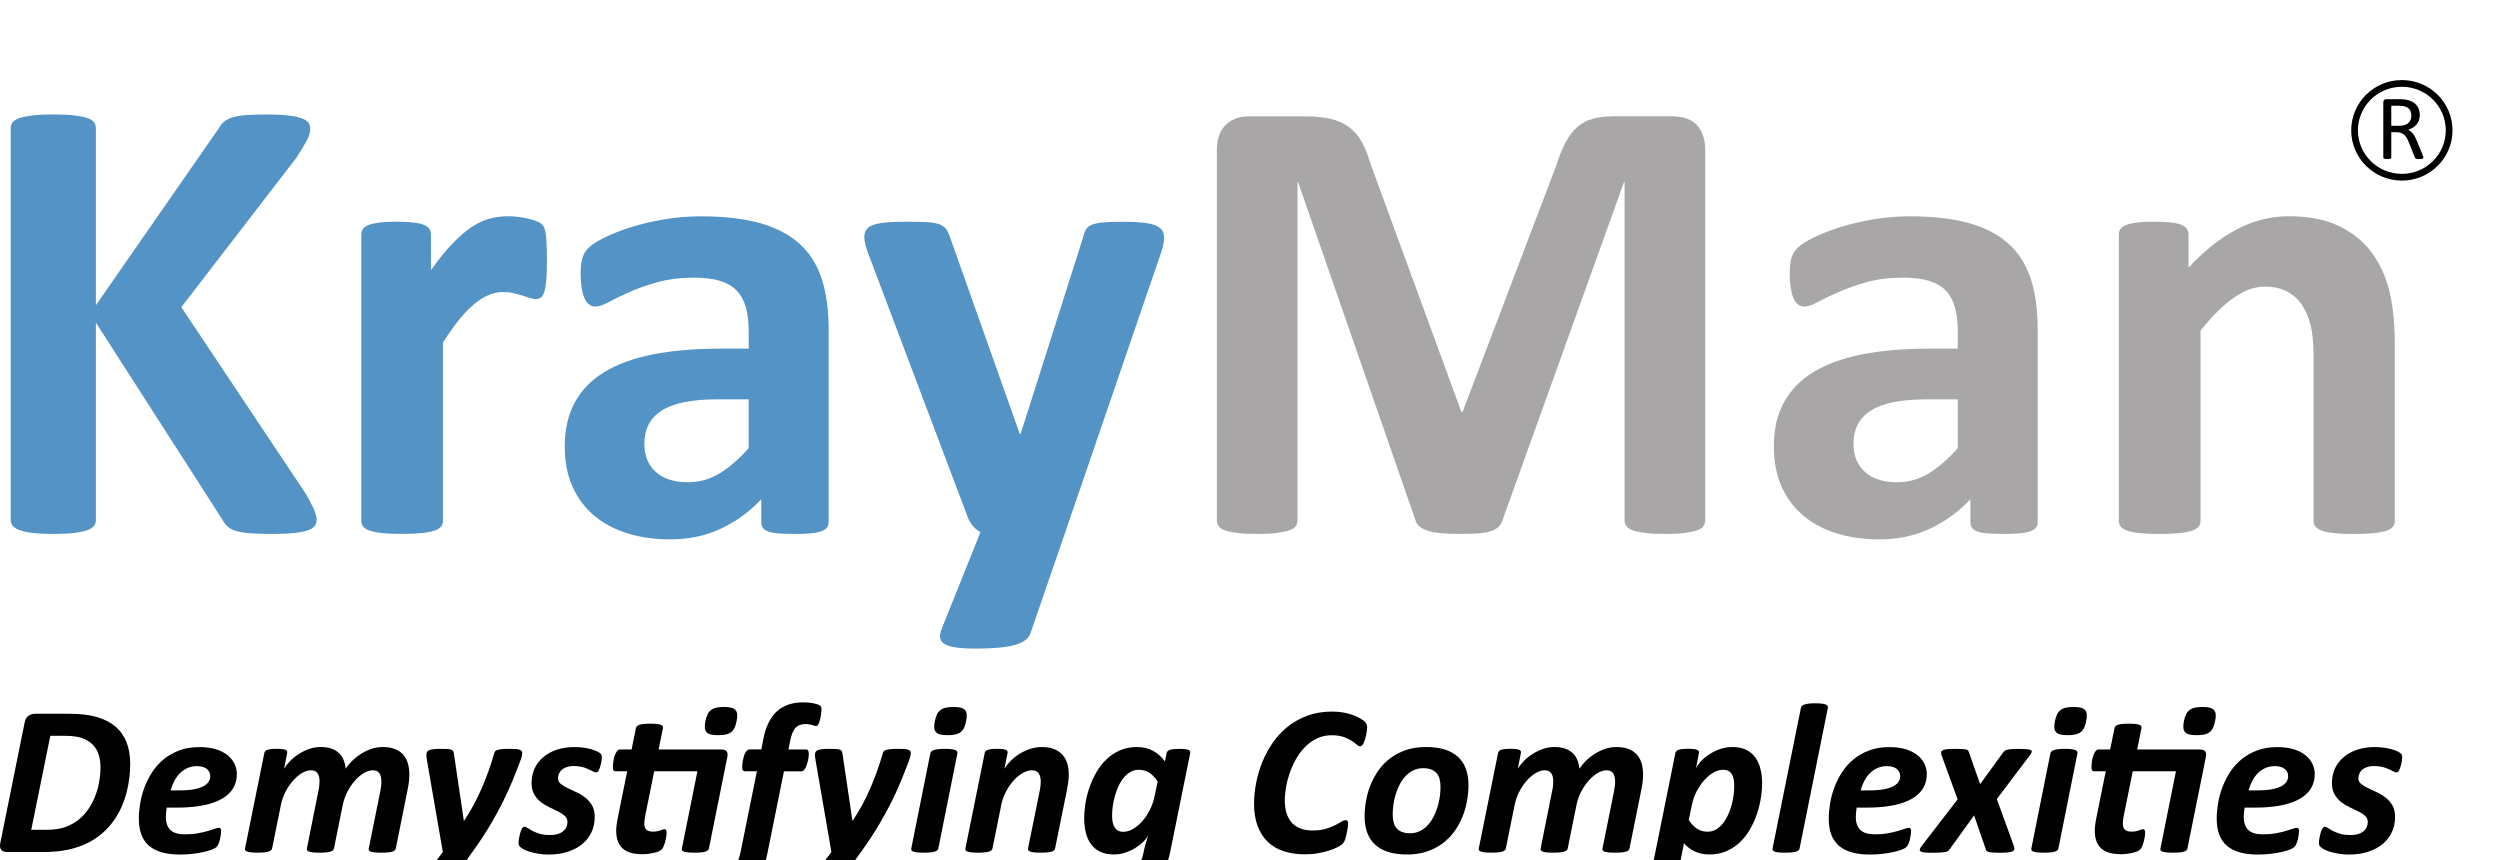 <svg width="186" height="64" viewBox="0 0 186 64" fill="none" xmlns="http://www.w3.org/2000/svg">
<g clip-path="url(#clip0_6_2)">
<path d="M23.561 38.648C23.561 38.824 23.516 38.979 23.43 39.114C23.341 39.249 23.173 39.362 22.924 39.45C22.674 39.538 22.334 39.605 21.9 39.653C21.466 39.7 20.919 39.724 20.261 39.724C19.217 39.724 18.466 39.684 18.01 39.605C17.551 39.526 17.222 39.407 17.023 39.247C16.82 39.087 16.664 38.896 16.553 38.673L7.134 24.001V38.673C7.134 38.849 7.086 39 6.988 39.128C6.893 39.256 6.723 39.362 6.482 39.45C6.242 39.538 5.919 39.605 5.518 39.653C5.116 39.7 4.603 39.724 3.976 39.724C3.366 39.724 2.855 39.7 2.447 39.653C2.038 39.605 1.711 39.538 1.471 39.45C1.23 39.362 1.058 39.254 0.953 39.128C0.849 39 0.797 38.849 0.797 38.673V9.541C0.797 9.366 0.849 9.215 0.953 9.087C1.058 8.958 1.23 8.857 1.471 8.776C1.711 8.697 2.036 8.632 2.447 8.584C2.855 8.537 3.366 8.512 3.976 8.512C4.603 8.512 5.116 8.537 5.518 8.584C5.919 8.632 6.239 8.697 6.482 8.776C6.723 8.855 6.891 8.958 6.988 9.087C7.084 9.215 7.134 9.366 7.134 9.541V22.709L16.264 9.566C16.376 9.359 16.514 9.188 16.673 9.053C16.834 8.918 17.043 8.81 17.299 8.731C17.556 8.652 17.885 8.596 18.287 8.564C18.688 8.533 19.201 8.517 19.828 8.517C20.47 8.517 20.999 8.542 21.419 8.589C21.837 8.636 22.17 8.704 22.42 8.792C22.669 8.879 22.842 8.987 22.937 9.114C23.033 9.242 23.082 9.384 23.082 9.544C23.082 9.814 23.01 10.093 22.865 10.381C22.719 10.667 22.447 11.122 22.045 11.743L13.491 22.853L22.815 36.834C23.169 37.487 23.38 37.921 23.453 38.135C23.525 38.349 23.561 38.522 23.561 38.648Z" fill="#5393C5"/>
<path d="M40.691 19.436C40.691 20.01 40.675 20.48 40.643 20.845C40.611 21.212 40.563 21.498 40.498 21.705C40.434 21.912 40.348 22.056 40.246 22.135C40.141 22.214 40.01 22.254 39.849 22.254C39.719 22.254 39.576 22.227 39.415 22.171C39.254 22.115 39.075 22.056 38.873 21.991C38.671 21.928 38.45 21.867 38.21 21.811C37.969 21.755 37.704 21.728 37.416 21.728C37.077 21.728 36.741 21.795 36.403 21.93C36.065 22.065 35.718 22.277 35.355 22.563C34.994 22.849 34.615 23.232 34.222 23.709C33.829 24.186 33.407 24.776 32.958 25.476V38.763C32.958 38.923 32.91 39.063 32.813 39.182C32.717 39.301 32.552 39.4 32.318 39.481C32.084 39.56 31.775 39.621 31.39 39.661C31.004 39.702 30.513 39.722 29.919 39.722C29.324 39.722 28.834 39.702 28.45 39.661C28.064 39.621 27.756 39.562 27.522 39.481C27.288 39.403 27.125 39.301 27.027 39.182C26.93 39.063 26.882 38.923 26.882 38.763V17.452C26.882 17.293 26.923 17.153 27.002 17.034C27.082 16.914 27.227 16.815 27.436 16.734C27.645 16.655 27.912 16.595 28.244 16.554C28.573 16.514 28.986 16.493 29.485 16.493C29.998 16.493 30.425 16.514 30.763 16.554C31.101 16.595 31.362 16.653 31.546 16.734C31.73 16.813 31.864 16.914 31.943 17.034C32.023 17.153 32.064 17.293 32.064 17.452V20.104C32.627 19.307 33.155 18.65 33.655 18.132C34.152 17.614 34.626 17.205 35.075 16.901C35.525 16.599 35.974 16.387 36.424 16.268C36.873 16.149 37.322 16.088 37.772 16.088C37.981 16.088 38.205 16.099 38.446 16.124C38.687 16.149 38.936 16.187 39.193 16.243C39.449 16.3 39.674 16.363 39.867 16.435C40.06 16.507 40.2 16.583 40.289 16.662C40.377 16.741 40.441 16.829 40.482 16.926C40.523 17.02 40.559 17.153 40.591 17.32C40.623 17.486 40.648 17.738 40.663 18.072C40.681 18.409 40.691 18.862 40.691 19.436Z" fill="#5393C5"/>
<path d="M61.649 38.84C61.649 39.063 61.569 39.238 61.408 39.367C61.247 39.495 60.995 39.585 60.65 39.641C60.305 39.697 59.794 39.724 59.12 39.724C58.398 39.724 57.872 39.697 57.543 39.641C57.214 39.585 56.98 39.495 56.844 39.367C56.708 39.238 56.639 39.065 56.639 38.84V37.142C55.757 38.083 54.749 38.815 53.616 39.342C52.484 39.869 51.226 40.13 49.846 40.13C48.705 40.13 47.658 39.981 46.703 39.688C45.747 39.394 44.921 38.957 44.222 38.374C43.523 37.793 42.981 37.07 42.597 36.21C42.211 35.35 42.018 34.346 42.018 33.2C42.018 31.957 42.264 30.879 42.754 29.963C43.244 29.047 43.975 28.29 44.946 27.694C45.918 27.097 47.127 26.653 48.573 26.367C50.019 26.082 51.696 25.938 53.607 25.938H55.702V24.648C55.702 23.979 55.634 23.394 55.498 22.892C55.362 22.39 55.137 21.971 54.824 21.637C54.511 21.302 54.093 21.057 53.571 20.897C53.049 20.737 52.402 20.658 51.633 20.658C50.62 20.658 49.717 20.771 48.923 20.994C48.128 21.216 47.425 21.464 46.814 21.734C46.204 22.005 45.693 22.252 45.284 22.475C44.876 22.698 44.542 22.811 44.286 22.811C44.109 22.811 43.952 22.754 43.816 22.644C43.68 22.534 43.566 22.374 43.478 22.167C43.389 21.959 43.321 21.705 43.273 21.401C43.226 21.099 43.201 20.764 43.201 20.397C43.201 19.904 43.242 19.512 43.321 19.226C43.401 18.941 43.553 18.682 43.78 18.45C44.004 18.218 44.397 17.963 44.96 17.684C45.523 17.405 46.181 17.146 46.934 16.908C47.69 16.669 48.512 16.473 49.404 16.322C50.296 16.171 51.215 16.095 52.161 16.095C53.848 16.095 55.289 16.259 56.485 16.586C57.681 16.912 58.666 17.414 59.436 18.092C60.207 18.769 60.768 19.641 61.122 20.708C61.476 21.775 61.651 23.042 61.651 24.508V38.84H61.649ZM55.698 29.711H53.385C52.404 29.711 51.569 29.783 50.879 29.927C50.189 30.071 49.626 30.285 49.193 30.573C48.759 30.859 48.441 31.206 48.242 31.613C48.04 32.018 47.94 32.484 47.94 33.011C47.94 33.903 48.226 34.605 48.796 35.114C49.365 35.625 50.157 35.879 51.17 35.879C52.021 35.879 52.804 35.663 53.519 35.233C54.234 34.803 54.96 34.173 55.7 33.344V29.711H55.698Z" fill="#5393C5"/>
<path d="M79.261 39.58L76.66 47.131C76.515 47.53 76.122 47.816 75.48 47.991C74.838 48.167 73.898 48.255 72.661 48.255C72.019 48.255 71.504 48.228 71.12 48.171C70.734 48.115 70.446 48.025 70.253 47.897C70.06 47.768 69.956 47.611 69.94 47.419C69.924 47.228 69.972 46.996 70.085 46.726L72.952 39.58C72.743 39.486 72.554 39.337 72.386 39.139C72.219 38.941 72.094 38.729 72.012 38.507L64.615 18.911C64.406 18.353 64.302 17.927 64.302 17.633C64.302 17.338 64.397 17.108 64.59 16.939C64.783 16.773 65.108 16.655 65.566 16.592C66.025 16.529 66.631 16.498 67.384 16.498C68.074 16.498 68.621 16.509 69.023 16.534C69.425 16.559 69.738 16.617 69.963 16.714C70.187 16.808 70.355 16.957 70.469 17.155C70.58 17.356 70.693 17.637 70.807 18.004L75.866 32.27H75.939L80.564 17.718C80.659 17.304 80.784 17.029 80.939 16.894C81.091 16.759 81.345 16.66 81.697 16.595C82.051 16.532 82.668 16.5 83.551 16.5C84.241 16.5 84.815 16.532 85.274 16.595C85.732 16.658 86.068 16.777 86.286 16.953C86.504 17.128 86.611 17.362 86.611 17.657C86.611 17.952 86.547 18.299 86.418 18.697L79.261 39.58Z" fill="#5393C5"/>
<path d="M126.865 38.72C126.865 38.88 126.82 39.024 126.734 39.15C126.645 39.279 126.484 39.382 126.252 39.461C126.019 39.54 125.71 39.605 125.324 39.653C124.938 39.7 124.448 39.724 123.856 39.724C123.277 39.724 122.796 39.7 122.41 39.653C122.024 39.605 121.72 39.542 121.495 39.461C121.271 39.382 121.109 39.279 121.014 39.15C120.916 39.022 120.869 38.88 120.869 38.72V13.558H120.821L111.788 38.698C111.724 38.905 111.62 39.076 111.475 39.211C111.329 39.346 111.134 39.454 110.885 39.533C110.635 39.612 110.319 39.664 109.934 39.688C109.548 39.713 109.082 39.724 108.535 39.724C107.988 39.724 107.523 39.704 107.137 39.664C106.751 39.623 106.434 39.56 106.186 39.472C105.937 39.385 105.741 39.276 105.596 39.15C105.451 39.022 105.356 38.871 105.308 38.696L96.581 13.558H96.534V38.72C96.534 38.88 96.488 39.024 96.402 39.15C96.313 39.279 96.148 39.382 95.907 39.461C95.666 39.54 95.358 39.605 94.979 39.653C94.602 39.7 94.116 39.724 93.522 39.724C92.943 39.724 92.462 39.7 92.076 39.653C91.69 39.605 91.381 39.542 91.147 39.461C90.914 39.382 90.755 39.279 90.666 39.15C90.578 39.022 90.535 38.88 90.535 38.72V11.167C90.535 10.354 90.753 9.733 91.186 9.303C91.62 8.873 92.198 8.657 92.92 8.657H97.065C97.802 8.657 98.438 8.717 98.966 8.837C99.498 8.956 99.954 9.156 100.34 9.433C100.726 9.712 101.046 10.079 101.304 10.532C101.561 10.987 101.785 11.547 101.978 12.216L108.724 30.64H108.819L115.805 12.263C116.014 11.595 116.243 11.029 116.493 10.566C116.743 10.104 117.031 9.728 117.36 9.442C117.689 9.156 118.079 8.951 118.529 8.832C118.978 8.713 119.5 8.652 120.095 8.652H124.36C124.793 8.652 125.165 8.708 125.481 8.819C125.794 8.931 126.05 9.093 126.252 9.309C126.452 9.526 126.607 9.787 126.711 10.097C126.815 10.408 126.868 10.764 126.868 11.16V38.72H126.865Z" fill="#A8A6A7"/>
<path d="M151.607 38.84C151.607 39.063 151.527 39.238 151.366 39.367C151.205 39.495 150.953 39.585 150.608 39.641C150.263 39.697 149.753 39.724 149.079 39.724C148.357 39.724 147.83 39.697 147.501 39.641C147.172 39.585 146.938 39.495 146.802 39.367C146.666 39.238 146.598 39.065 146.598 38.84V37.142C145.715 38.083 144.707 38.815 143.575 39.342C142.442 39.869 141.185 40.13 139.805 40.13C138.663 40.13 137.617 39.981 136.661 39.688C135.706 39.394 134.879 38.957 134.18 38.374C133.481 37.793 132.939 37.07 132.553 36.21C132.167 35.35 131.974 34.346 131.974 33.2C131.974 31.957 132.219 30.879 132.71 29.963C133.2 29.047 133.931 28.29 134.902 27.694C135.874 27.097 137.083 26.653 138.529 26.367C139.975 26.082 141.652 25.938 143.563 25.938H145.658V24.648C145.658 23.979 145.59 23.394 145.454 22.892C145.318 22.39 145.093 21.971 144.78 21.637C144.467 21.302 144.049 21.057 143.527 20.897C143.005 20.737 142.358 20.658 141.589 20.658C140.576 20.658 139.673 20.771 138.879 20.994C138.084 21.216 137.381 21.464 136.77 21.734C136.16 22.005 135.649 22.252 135.24 22.475C134.832 22.698 134.498 22.811 134.239 22.811C134.062 22.811 133.906 22.754 133.77 22.644C133.633 22.534 133.52 22.374 133.431 22.167C133.343 21.959 133.275 21.705 133.227 21.401C133.18 21.099 133.155 20.764 133.155 20.397C133.155 19.904 133.195 19.512 133.275 19.226C133.354 18.941 133.506 18.682 133.733 18.45C133.958 18.218 134.351 17.963 134.914 17.684C135.476 17.405 136.135 17.146 136.888 16.908C137.644 16.669 138.466 16.473 139.358 16.322C140.25 16.171 141.169 16.095 142.115 16.095C143.802 16.095 145.243 16.259 146.439 16.586C147.635 16.912 148.62 17.414 149.389 18.092C150.161 18.769 150.722 19.641 151.076 20.708C151.43 21.775 151.605 23.042 151.605 24.508V38.84H151.607ZM145.656 29.711H143.343C142.363 29.711 141.527 29.783 140.837 29.927C140.147 30.071 139.585 30.285 139.151 30.573C138.717 30.859 138.4 31.206 138.2 31.613C138 32.018 137.898 32.484 137.898 33.011C137.898 33.903 138.182 34.605 138.754 35.114C139.323 35.625 140.116 35.879 141.128 35.879C141.979 35.879 142.762 35.663 143.477 35.233C144.192 34.803 144.918 34.173 145.658 33.344V29.711H145.656Z" fill="#A8A6A7"/>
<path d="M178.18 38.768C178.18 38.928 178.132 39.067 178.035 39.186C177.937 39.306 177.778 39.405 177.554 39.486C177.329 39.565 177.02 39.625 176.625 39.666C176.233 39.706 175.747 39.727 175.168 39.727C174.574 39.727 174.081 39.706 173.686 39.666C173.291 39.625 172.983 39.567 172.758 39.486C172.533 39.407 172.372 39.306 172.277 39.186C172.181 39.067 172.131 38.928 172.131 38.768V26.604C172.131 25.568 172.054 24.756 171.902 24.166C171.75 23.576 171.53 23.072 171.239 22.648C170.951 22.227 170.577 21.899 170.118 21.669C169.66 21.439 169.126 21.322 168.516 21.322C167.744 21.322 166.966 21.602 166.178 22.158C165.391 22.716 164.571 23.529 163.72 24.596V38.765C163.72 38.925 163.672 39.065 163.575 39.184C163.477 39.303 163.314 39.403 163.08 39.484C162.846 39.562 162.538 39.623 162.152 39.664C161.766 39.704 161.276 39.724 160.683 39.724C160.089 39.724 159.598 39.704 159.213 39.664C158.827 39.623 158.518 39.565 158.284 39.484C158.05 39.405 157.887 39.303 157.789 39.184C157.694 39.065 157.644 38.925 157.644 38.765V17.452C157.644 17.293 157.685 17.153 157.764 17.034C157.844 16.914 157.989 16.815 158.198 16.734C158.407 16.655 158.675 16.595 159.006 16.554C159.335 16.514 159.748 16.493 160.247 16.493C160.76 16.493 161.187 16.514 161.525 16.554C161.863 16.595 162.125 16.653 162.308 16.734C162.492 16.813 162.626 16.914 162.706 17.034C162.785 17.153 162.826 17.293 162.826 17.452V19.913C164.015 18.639 165.223 17.682 166.453 17.045C167.681 16.408 168.963 16.088 170.295 16.088C171.757 16.088 172.989 16.327 173.993 16.804C174.996 17.281 175.808 17.932 176.426 18.751C177.043 19.573 177.49 20.532 177.763 21.631C178.035 22.729 178.171 24.053 178.171 25.598V38.768H178.18Z" fill="#A8A6A7"/>
<path d="M9.687 56.827C9.687 57.145 9.667 57.482 9.628 57.836C9.587 58.191 9.521 58.552 9.428 58.921C9.335 59.29 9.208 59.655 9.051 60.017C8.895 60.38 8.697 60.726 8.461 61.057C8.225 61.388 7.946 61.697 7.624 61.983C7.302 62.269 6.927 62.516 6.505 62.725C6.083 62.935 5.608 63.097 5.08 63.214C4.551 63.331 3.92 63.39 3.189 63.39H0.552C0.465 63.39 0.384 63.378 0.306 63.358C0.229 63.338 0.166 63.302 0.113 63.25C0.061 63.198 0.027 63.133 0.009 63.047C-0.009 62.962 -0.005 62.856 0.02 62.73L1.832 53.763C1.875 53.529 1.968 53.362 2.113 53.259C2.258 53.155 2.429 53.103 2.626 53.103H5.127C5.949 53.103 6.639 53.182 7.19 53.342C7.744 53.502 8.205 53.736 8.577 54.049C8.949 54.362 9.226 54.749 9.41 55.213C9.596 55.681 9.687 56.217 9.687 56.827ZM7.476 57.072C7.476 56.739 7.431 56.429 7.34 56.143C7.249 55.857 7.102 55.609 6.9 55.404C6.696 55.197 6.437 55.035 6.119 54.92C5.801 54.803 5.375 54.745 4.841 54.745H3.743L2.324 61.739H3.429C3.99 61.739 4.462 61.672 4.843 61.537C5.225 61.402 5.563 61.217 5.853 60.981C6.144 60.744 6.394 60.472 6.598 60.161C6.804 59.851 6.972 59.524 7.102 59.18C7.233 58.835 7.326 58.484 7.386 58.122C7.447 57.761 7.476 57.412 7.476 57.072Z" fill="black"/>
<path d="M17.622 57.59C17.622 57.971 17.535 58.315 17.361 58.619C17.186 58.923 16.918 59.186 16.55 59.407C16.185 59.628 15.72 59.794 15.157 59.911C14.594 60.028 13.922 60.087 13.141 60.087H12.404C12.383 60.209 12.365 60.33 12.356 60.449C12.345 60.569 12.34 60.679 12.34 60.778C12.34 61.208 12.451 61.53 12.676 61.748C12.901 61.967 13.262 62.075 13.759 62.075C14.111 62.075 14.428 62.05 14.707 61.998C14.987 61.947 15.234 61.892 15.445 61.832C15.656 61.771 15.831 61.715 15.969 61.665C16.108 61.616 16.21 61.589 16.273 61.589C16.337 61.589 16.383 61.607 16.41 61.645C16.437 61.683 16.451 61.739 16.451 61.821C16.451 61.91 16.442 62.014 16.426 62.131C16.41 62.248 16.387 62.363 16.358 62.478C16.328 62.593 16.292 62.699 16.246 62.8C16.201 62.901 16.149 62.978 16.09 63.029C16.026 63.092 15.908 63.156 15.738 63.221C15.568 63.284 15.361 63.342 15.12 63.396C14.88 63.45 14.61 63.493 14.31 63.527C14.011 63.561 13.707 63.579 13.398 63.579C12.885 63.579 12.438 63.525 12.056 63.419C11.675 63.313 11.355 63.151 11.099 62.935C10.842 62.719 10.649 62.442 10.522 62.104C10.395 61.769 10.329 61.368 10.329 60.909C10.329 60.553 10.363 60.172 10.429 59.767C10.495 59.362 10.604 58.961 10.754 58.567C10.903 58.173 11.096 57.795 11.33 57.435C11.566 57.075 11.85 56.757 12.184 56.485C12.517 56.212 12.903 55.994 13.341 55.83C13.779 55.665 14.278 55.584 14.839 55.584C15.325 55.584 15.742 55.641 16.094 55.755C16.444 55.87 16.732 56.021 16.957 56.208C17.181 56.397 17.347 56.611 17.458 56.852C17.567 57.088 17.622 57.336 17.622 57.59ZM15.643 57.741C15.643 57.529 15.559 57.354 15.391 57.212C15.223 57.072 14.977 57 14.658 57C14.39 57 14.151 57.048 13.94 57.145C13.729 57.241 13.543 57.367 13.384 57.529C13.223 57.692 13.087 57.883 12.971 58.101C12.855 58.322 12.765 58.556 12.694 58.804H13.368C13.795 58.804 14.154 58.777 14.442 58.72C14.73 58.664 14.962 58.59 15.139 58.493C15.316 58.398 15.443 58.286 15.522 58.155C15.602 58.027 15.643 57.89 15.643 57.741Z" fill="black"/>
<path d="M29.449 63.122C29.438 63.176 29.413 63.221 29.372 63.261C29.331 63.302 29.27 63.333 29.183 63.36C29.097 63.387 28.99 63.408 28.859 63.419C28.727 63.432 28.564 63.439 28.366 63.439C28.173 63.439 28.015 63.432 27.885 63.419C27.758 63.405 27.658 63.385 27.588 63.36C27.517 63.333 27.472 63.3 27.447 63.261C27.422 63.221 27.42 63.176 27.436 63.122L28.294 58.869C28.314 58.747 28.334 58.626 28.35 58.507C28.366 58.387 28.375 58.268 28.375 58.144C28.375 57.894 28.328 57.694 28.235 57.541C28.142 57.388 27.974 57.311 27.733 57.311C27.52 57.311 27.297 57.381 27.068 57.518C26.839 57.656 26.619 57.842 26.408 58.079C26.197 58.315 26.01 58.59 25.847 58.905C25.683 59.22 25.568 59.556 25.497 59.911L24.848 63.122C24.837 63.176 24.812 63.221 24.771 63.261C24.73 63.302 24.669 63.333 24.583 63.36C24.497 63.387 24.39 63.408 24.258 63.419C24.127 63.432 23.963 63.439 23.766 63.439C23.573 63.439 23.414 63.432 23.289 63.419C23.164 63.405 23.067 63.385 22.996 63.36C22.926 63.333 22.881 63.3 22.855 63.261C22.831 63.221 22.824 63.176 22.835 63.122L23.684 58.869C23.716 58.747 23.738 58.621 23.752 58.491C23.766 58.36 23.773 58.234 23.773 58.113C23.773 57.878 23.725 57.687 23.627 57.536C23.532 57.385 23.366 57.309 23.13 57.309C22.917 57.309 22.694 57.379 22.465 57.516C22.236 57.653 22.016 57.84 21.805 58.077C21.594 58.313 21.407 58.588 21.244 58.903C21.081 59.218 20.965 59.553 20.895 59.909L20.245 63.12C20.234 63.173 20.209 63.218 20.168 63.259C20.127 63.3 20.066 63.331 19.984 63.358C19.9 63.385 19.794 63.405 19.66 63.417C19.526 63.43 19.363 63.437 19.172 63.437C18.974 63.437 18.813 63.43 18.686 63.417C18.561 63.403 18.462 63.383 18.389 63.358C18.316 63.331 18.271 63.297 18.248 63.259C18.228 63.218 18.221 63.173 18.232 63.12L19.667 56.021C19.678 55.967 19.701 55.922 19.735 55.882C19.769 55.841 19.823 55.809 19.896 55.787C19.968 55.762 20.062 55.744 20.177 55.731C20.293 55.717 20.429 55.71 20.59 55.71C20.756 55.71 20.89 55.717 20.994 55.731C21.099 55.744 21.18 55.762 21.239 55.787C21.299 55.812 21.337 55.843 21.355 55.882C21.373 55.922 21.378 55.967 21.367 56.021L21.135 57.19C21.246 57.005 21.396 56.814 21.584 56.622C21.771 56.429 21.984 56.255 22.222 56.102C22.461 55.949 22.719 55.823 22.998 55.724C23.28 55.625 23.568 55.578 23.868 55.578C24.177 55.578 24.447 55.618 24.674 55.701C24.901 55.785 25.087 55.897 25.234 56.044C25.382 56.19 25.493 56.361 25.57 56.557C25.647 56.753 25.697 56.964 25.718 57.192C25.84 57 25.997 56.811 26.187 56.62C26.378 56.429 26.591 56.258 26.828 56.104C27.066 55.951 27.322 55.825 27.601 55.726C27.878 55.627 28.164 55.58 28.459 55.58C28.834 55.58 29.147 55.632 29.401 55.735C29.655 55.839 29.86 55.981 30.014 56.165C30.168 56.347 30.282 56.564 30.35 56.809C30.42 57.054 30.454 57.322 30.454 57.608C30.454 57.793 30.443 57.98 30.423 58.169C30.402 58.358 30.368 58.549 30.327 58.745L29.449 63.122Z" fill="black"/>
<path d="M38.85 56.008C38.85 56.077 38.841 56.154 38.825 56.237C38.809 56.323 38.784 56.411 38.752 56.501C38.571 56.989 38.373 57.491 38.162 58.011C37.951 58.531 37.708 59.065 37.436 59.616C37.163 60.168 36.853 60.738 36.505 61.325C36.158 61.913 35.761 62.523 35.312 63.153L33.357 65.904C33.31 65.974 33.248 66.03 33.178 66.075C33.105 66.12 33.015 66.156 32.906 66.186C32.797 66.215 32.665 66.237 32.508 66.253C32.354 66.269 32.175 66.278 31.971 66.278C31.741 66.278 31.555 66.269 31.415 66.251C31.274 66.233 31.169 66.201 31.106 66.159C31.042 66.116 31.013 66.064 31.017 65.999C31.022 65.936 31.06 65.859 31.128 65.769L32.947 63.392L31.768 56.573C31.757 56.503 31.748 56.433 31.737 56.359C31.725 56.285 31.721 56.221 31.721 56.167C31.721 56.073 31.739 55.996 31.773 55.938C31.807 55.879 31.866 55.834 31.95 55.803C32.034 55.771 32.143 55.749 32.284 55.735C32.422 55.722 32.59 55.715 32.788 55.715C33.005 55.715 33.178 55.719 33.305 55.726C33.43 55.735 33.525 55.751 33.589 55.778C33.652 55.805 33.698 55.843 33.72 55.897C33.743 55.951 33.761 56.017 33.773 56.095L34.51 61.064H34.526C34.794 60.666 35.037 60.265 35.255 59.855C35.473 59.448 35.675 59.033 35.856 58.61C36.038 58.189 36.206 57.761 36.358 57.331C36.51 56.899 36.651 56.465 36.778 56.023C36.789 55.969 36.812 55.924 36.85 55.884C36.887 55.843 36.95 55.812 37.039 55.789C37.127 55.764 37.243 55.746 37.388 55.733C37.533 55.719 37.72 55.713 37.949 55.713C38.291 55.713 38.525 55.733 38.655 55.776C38.784 55.819 38.85 55.897 38.85 56.008Z" fill="black"/>
<path d="M44.778 56.341C44.778 56.404 44.769 56.498 44.751 56.622C44.733 56.746 44.703 56.872 44.667 57C44.629 57.127 44.585 57.237 44.535 57.329C44.486 57.421 44.426 57.469 44.363 57.469C44.292 57.469 44.211 57.444 44.118 57.392C44.025 57.343 43.911 57.286 43.777 57.226C43.643 57.165 43.487 57.111 43.307 57.063C43.128 57.016 42.919 56.991 42.679 56.991C42.493 56.991 42.325 57.016 42.177 57.063C42.03 57.111 41.909 57.176 41.812 57.259C41.717 57.343 41.642 57.437 41.592 57.55C41.542 57.66 41.514 57.779 41.514 57.908C41.514 58.072 41.583 58.209 41.719 58.322C41.855 58.432 42.025 58.538 42.227 58.635C42.429 58.734 42.649 58.835 42.885 58.941C43.121 59.047 43.339 59.18 43.544 59.34C43.746 59.499 43.916 59.693 44.047 59.92C44.181 60.148 44.247 60.434 44.247 60.778C44.247 61.181 44.17 61.553 44.016 61.895C43.861 62.237 43.634 62.532 43.339 62.782C43.042 63.032 42.681 63.225 42.257 63.367C41.832 63.507 41.353 63.579 40.818 63.579C40.561 63.579 40.316 63.561 40.085 63.522C39.853 63.484 39.644 63.439 39.46 63.387C39.277 63.333 39.12 63.273 38.991 63.205C38.864 63.135 38.766 63.072 38.702 63.014C38.659 62.971 38.63 62.926 38.609 62.879C38.591 62.831 38.582 62.77 38.582 62.696C38.582 62.649 38.587 62.588 38.593 62.514C38.6 62.44 38.614 62.358 38.634 62.269C38.652 62.178 38.675 62.088 38.698 61.998C38.721 61.908 38.75 61.827 38.782 61.753C38.814 61.679 38.848 61.62 38.886 61.575C38.922 61.53 38.963 61.508 39.007 61.508C39.081 61.508 39.163 61.539 39.254 61.602C39.345 61.665 39.463 61.735 39.606 61.814C39.751 61.89 39.928 61.962 40.139 62.028C40.35 62.093 40.613 62.127 40.929 62.127C41.147 62.127 41.34 62.102 41.501 62.05C41.664 62.001 41.798 61.928 41.905 61.839C42.011 61.748 42.091 61.645 42.141 61.528C42.191 61.411 42.218 61.287 42.218 61.154C42.218 60.969 42.152 60.819 42.021 60.702C41.889 60.584 41.725 60.476 41.528 60.375C41.331 60.274 41.115 60.17 40.883 60.064C40.652 59.959 40.436 59.828 40.239 59.675C40.041 59.522 39.876 59.331 39.746 59.103C39.615 58.876 39.549 58.59 39.549 58.245C39.549 57.869 39.622 57.52 39.765 57.196C39.91 56.872 40.121 56.591 40.398 56.35C40.675 56.109 41.013 55.92 41.408 55.785C41.803 55.65 42.252 55.582 42.754 55.582C42.978 55.582 43.196 55.598 43.407 55.625C43.618 55.654 43.809 55.692 43.977 55.74C44.145 55.787 44.292 55.841 44.417 55.9C44.542 55.958 44.633 56.017 44.685 56.075C44.749 56.125 44.778 56.215 44.778 56.341Z" fill="black"/>
<path d="M52.745 63.122C52.733 63.176 52.709 63.221 52.668 63.261C52.627 63.302 52.566 63.333 52.484 63.36C52.4 63.387 52.293 63.408 52.164 63.419C52.032 63.432 51.869 63.439 51.671 63.439C51.478 63.439 51.319 63.432 51.19 63.419C51.063 63.405 50.961 63.385 50.891 63.36C50.818 63.333 50.77 63.3 50.745 63.261C50.72 63.221 50.718 63.176 50.734 63.122L51.887 57.383H48.673L47.999 60.713C47.983 60.792 47.967 60.886 47.956 60.994C47.942 61.102 47.935 61.192 47.935 61.26C47.935 61.471 47.985 61.627 48.087 61.726C48.19 61.825 48.348 61.872 48.569 61.872C48.696 61.872 48.807 61.863 48.898 61.845C48.989 61.827 49.068 61.805 49.134 61.782C49.2 61.757 49.259 61.737 49.306 61.719C49.354 61.701 49.399 61.692 49.442 61.692C49.486 61.692 49.522 61.712 49.551 61.751C49.581 61.791 49.594 61.856 49.594 61.947C49.594 62.048 49.583 62.16 49.563 62.289C49.542 62.415 49.513 62.539 49.479 62.658C49.445 62.777 49.406 62.885 49.363 62.984C49.32 63.083 49.275 63.156 49.227 63.203C49.179 63.25 49.106 63.295 49.011 63.338C48.916 63.381 48.802 63.417 48.671 63.448C48.539 63.48 48.398 63.504 48.251 63.525C48.101 63.543 47.951 63.552 47.801 63.552C47.481 63.552 47.2 63.518 46.955 63.453C46.712 63.387 46.508 63.282 46.342 63.14C46.176 62.996 46.051 62.813 45.97 62.59C45.886 62.367 45.845 62.097 45.845 61.78C45.845 61.721 45.847 61.654 45.854 61.577C45.859 61.501 45.868 61.42 45.881 61.334C45.895 61.249 45.908 61.163 45.922 61.075C45.936 60.987 45.949 60.909 45.965 60.841L46.662 57.383H45.797C45.727 57.383 45.677 57.361 45.645 57.316C45.614 57.271 45.598 57.185 45.598 57.057C45.598 56.967 45.607 56.85 45.625 56.703C45.643 56.557 45.675 56.415 45.718 56.273C45.761 56.134 45.818 56.012 45.886 55.911C45.956 55.809 46.038 55.76 46.133 55.76H46.991L47.311 54.177C47.322 54.126 47.347 54.076 47.388 54.033C47.429 53.99 47.49 53.954 47.572 53.925C47.654 53.896 47.763 53.876 47.892 53.862C48.024 53.849 48.187 53.842 48.385 53.842C48.578 53.842 48.736 53.849 48.866 53.862C48.993 53.876 49.095 53.896 49.166 53.925C49.238 53.954 49.283 53.99 49.306 54.033C49.327 54.076 49.334 54.123 49.322 54.177L49.002 55.76H53.625C53.85 55.76 53.998 55.807 54.066 55.904C54.136 55.999 54.152 56.138 54.113 56.318L52.745 63.122ZM54.803 53.646C54.765 53.842 54.715 54.008 54.651 54.144C54.588 54.279 54.504 54.387 54.399 54.47C54.295 54.553 54.163 54.609 54.007 54.646C53.85 54.679 53.657 54.697 53.435 54.697C53.21 54.697 53.029 54.679 52.886 54.646C52.745 54.612 52.638 54.553 52.566 54.47C52.493 54.389 52.452 54.279 52.441 54.144C52.429 54.008 52.443 53.842 52.481 53.646C52.525 53.455 52.577 53.295 52.638 53.162C52.699 53.029 52.783 52.921 52.89 52.836C52.997 52.75 53.128 52.689 53.283 52.653C53.437 52.617 53.63 52.597 53.859 52.597C54.084 52.597 54.266 52.615 54.408 52.653C54.549 52.689 54.656 52.752 54.728 52.836C54.801 52.919 54.84 53.029 54.849 53.162C54.856 53.295 54.842 53.457 54.803 53.646Z" fill="black"/>
<path d="M61.12 52.804C61.12 52.836 61.115 52.887 61.108 52.959C61.099 53.031 61.09 53.112 61.077 53.203C61.063 53.292 61.045 53.385 61.025 53.482C61.004 53.576 60.977 53.666 60.947 53.747C60.918 53.831 60.884 53.896 60.847 53.945C60.809 53.995 60.77 54.022 60.727 54.022C60.695 54.022 60.655 54.013 60.602 53.997C60.552 53.981 60.493 53.963 60.43 53.945C60.366 53.927 60.291 53.909 60.21 53.894C60.126 53.878 60.037 53.869 59.942 53.869C59.772 53.869 59.622 53.894 59.497 53.941C59.372 53.988 59.263 54.065 59.172 54.168C59.082 54.272 59.005 54.405 58.941 54.569C58.877 54.733 58.823 54.929 58.78 55.157L58.66 55.76H59.958C60.037 55.76 60.094 55.785 60.126 55.837C60.157 55.886 60.173 55.967 60.173 56.08C60.173 56.134 60.169 56.201 60.162 56.287C60.155 56.372 60.139 56.462 60.119 56.561C60.099 56.66 60.071 56.757 60.039 56.852C60.008 56.946 59.974 57.034 59.935 57.115C59.897 57.196 59.853 57.259 59.803 57.309C59.754 57.358 59.699 57.385 59.64 57.385H58.326L57.069 63.617C56.978 64.056 56.853 64.443 56.696 64.776C56.54 65.11 56.34 65.389 56.099 65.614C55.859 65.839 55.575 66.008 55.246 66.123C54.917 66.237 54.545 66.294 54.127 66.294C53.85 66.294 53.616 66.273 53.43 66.231C53.244 66.188 53.124 66.145 53.069 66.105C53.042 66.073 53.024 66.039 53.013 66.001C53.001 65.965 52.997 65.911 52.997 65.841C52.997 65.81 53.001 65.756 53.008 65.681C53.017 65.607 53.029 65.526 53.044 65.438C53.06 65.35 53.081 65.26 53.103 65.164C53.126 65.067 53.153 64.981 53.183 64.9C53.212 64.821 53.246 64.756 53.283 64.704C53.321 64.655 53.362 64.628 53.41 64.628C53.442 64.628 53.473 64.63 53.505 64.637C53.537 64.641 53.571 64.648 53.609 64.657C53.646 64.666 53.691 64.671 53.741 64.677C53.791 64.682 53.857 64.686 53.936 64.686C54.107 64.686 54.256 64.662 54.381 64.61C54.506 64.558 54.615 64.481 54.706 64.376C54.797 64.27 54.874 64.132 54.937 63.966C55.001 63.799 55.058 63.597 55.105 63.358L56.315 57.381H55.419C55.355 57.381 55.305 57.358 55.271 57.313C55.237 57.268 55.219 57.183 55.219 57.054C55.219 57 55.223 56.933 55.23 56.847C55.237 56.762 55.251 56.672 55.271 56.577C55.289 56.483 55.312 56.386 55.339 56.287C55.366 56.188 55.4 56.102 55.443 56.023C55.486 55.947 55.532 55.884 55.584 55.832C55.634 55.782 55.695 55.755 55.763 55.755H56.644L56.796 54.968C56.882 54.522 57.007 54.13 57.173 53.79C57.339 53.45 57.543 53.166 57.786 52.939C58.029 52.712 58.315 52.541 58.644 52.426C58.973 52.311 59.345 52.255 59.763 52.255C59.901 52.255 60.039 52.261 60.18 52.275C60.319 52.288 60.446 52.306 60.557 52.331C60.668 52.356 60.768 52.383 60.854 52.414C60.941 52.446 61 52.478 61.031 52.509C61.063 52.536 61.086 52.572 61.099 52.619C61.113 52.678 61.12 52.736 61.12 52.804Z" fill="black"/>
<path d="M67.761 56.008C67.761 56.077 67.752 56.154 67.736 56.237C67.72 56.323 67.695 56.411 67.663 56.501C67.482 56.989 67.284 57.491 67.073 58.011C66.862 58.531 66.619 59.065 66.347 59.616C66.075 60.168 65.764 60.738 65.416 61.325C65.069 61.913 64.672 62.523 64.222 63.153L62.268 65.904C62.221 65.974 62.159 66.03 62.089 66.075C62.016 66.12 61.926 66.156 61.817 66.186C61.708 66.215 61.576 66.237 61.419 66.253C61.265 66.269 61.086 66.278 60.882 66.278C60.652 66.278 60.466 66.269 60.325 66.251C60.185 66.233 60.08 66.201 60.017 66.159C59.953 66.116 59.924 66.064 59.928 65.999C59.933 65.936 59.971 65.859 60.039 65.769L61.858 63.392L60.679 56.573C60.668 56.503 60.659 56.433 60.648 56.359C60.636 56.285 60.632 56.221 60.632 56.167C60.632 56.073 60.65 55.996 60.684 55.938C60.718 55.879 60.777 55.834 60.861 55.803C60.945 55.771 61.054 55.749 61.195 55.735C61.333 55.722 61.501 55.715 61.699 55.715C61.916 55.715 62.089 55.719 62.216 55.726C62.341 55.735 62.436 55.751 62.5 55.778C62.563 55.805 62.609 55.843 62.631 55.897C62.654 55.951 62.672 56.017 62.684 56.095L63.421 61.064H63.437C63.705 60.666 63.948 60.265 64.166 59.855C64.384 59.448 64.586 59.033 64.767 58.61C64.949 58.189 65.117 57.761 65.269 57.331C65.421 56.899 65.562 56.465 65.689 56.023C65.7 55.969 65.723 55.924 65.761 55.884C65.798 55.843 65.861 55.812 65.95 55.789C66.038 55.764 66.154 55.746 66.299 55.733C66.445 55.719 66.631 55.713 66.86 55.713C67.203 55.713 67.436 55.733 67.566 55.776C67.697 55.819 67.761 55.897 67.761 56.008Z" fill="black"/>
<path d="M69.813 63.122C69.801 63.176 69.776 63.221 69.736 63.261C69.695 63.302 69.633 63.333 69.552 63.36C69.468 63.387 69.361 63.408 69.227 63.419C69.093 63.432 68.93 63.439 68.739 63.439C68.542 63.439 68.38 63.432 68.253 63.419C68.129 63.405 68.029 63.385 67.956 63.36C67.883 63.333 67.838 63.3 67.815 63.261C67.795 63.221 67.788 63.176 67.799 63.122L69.218 56.048C69.229 55.994 69.254 55.949 69.295 55.908C69.336 55.868 69.397 55.834 69.479 55.805C69.561 55.776 69.67 55.753 69.799 55.737C69.931 55.722 70.094 55.713 70.292 55.713C70.489 55.713 70.65 55.722 70.777 55.737C70.902 55.753 71.002 55.776 71.075 55.805C71.147 55.834 71.193 55.868 71.215 55.908C71.236 55.949 71.243 55.994 71.231 56.048L69.813 63.122ZM71.88 53.646C71.842 53.842 71.792 54.008 71.728 54.144C71.665 54.279 71.579 54.387 71.472 54.47C71.365 54.553 71.234 54.609 71.079 54.646C70.925 54.679 70.732 54.697 70.503 54.697C70.278 54.697 70.096 54.679 69.953 54.646C69.813 54.612 69.706 54.553 69.633 54.47C69.561 54.389 69.52 54.279 69.508 54.144C69.497 54.008 69.513 53.842 69.556 53.646C69.593 53.455 69.645 53.295 69.708 53.162C69.772 53.029 69.858 52.921 69.965 52.836C70.071 52.75 70.203 52.689 70.357 52.653C70.512 52.617 70.705 52.597 70.934 52.597C71.159 52.597 71.34 52.615 71.483 52.653C71.624 52.689 71.731 52.752 71.803 52.836C71.876 52.921 71.914 53.029 71.924 53.162C71.933 53.295 71.919 53.457 71.88 53.646Z" fill="black"/>
<path d="M79.518 57.613C79.518 57.797 79.506 57.984 79.481 58.169C79.457 58.353 79.427 58.545 79.388 58.741L78.499 63.12C78.487 63.173 78.462 63.218 78.421 63.259C78.381 63.3 78.319 63.331 78.238 63.358C78.154 63.385 78.047 63.405 77.918 63.417C77.786 63.43 77.623 63.437 77.425 63.437C77.228 63.437 77.067 63.43 76.939 63.417C76.815 63.403 76.717 63.383 76.647 63.358C76.576 63.331 76.531 63.297 76.506 63.259C76.481 63.218 76.474 63.173 76.486 63.12L77.35 58.867C77.377 58.741 77.398 58.61 77.412 58.477C77.425 58.344 77.432 58.227 77.432 58.128C77.432 57.89 77.382 57.694 77.28 57.541C77.178 57.388 77.007 57.311 76.767 57.311C76.547 57.311 76.32 57.381 76.082 57.518C75.843 57.656 75.618 57.842 75.407 58.079C75.196 58.315 75.008 58.59 74.842 58.905C74.677 59.22 74.558 59.556 74.49 59.911L73.841 63.122C73.83 63.176 73.805 63.221 73.764 63.261C73.723 63.302 73.662 63.333 73.58 63.36C73.496 63.387 73.39 63.408 73.256 63.419C73.122 63.432 72.958 63.439 72.768 63.439C72.57 63.439 72.409 63.432 72.282 63.419C72.157 63.405 72.057 63.385 71.985 63.36C71.912 63.333 71.867 63.3 71.844 63.261C71.824 63.221 71.817 63.176 71.828 63.122L73.263 56.023C73.274 55.969 73.297 55.924 73.331 55.884C73.365 55.843 73.419 55.812 73.492 55.789C73.564 55.764 73.657 55.746 73.773 55.733C73.889 55.719 74.025 55.713 74.186 55.713C74.352 55.713 74.486 55.719 74.59 55.733C74.695 55.746 74.776 55.764 74.835 55.789C74.894 55.814 74.933 55.846 74.951 55.884C74.969 55.924 74.974 55.969 74.963 56.023L74.731 57.192C74.842 57.007 74.992 56.816 75.18 56.624C75.367 56.431 75.582 56.258 75.825 56.104C76.068 55.951 76.333 55.825 76.619 55.726C76.905 55.627 77.203 55.58 77.514 55.58C77.888 55.58 78.201 55.634 78.456 55.742C78.71 55.85 78.914 55.999 79.073 56.183C79.23 56.368 79.343 56.584 79.413 56.832C79.484 57.077 79.518 57.338 79.518 57.613Z" fill="black"/>
<path d="M87.058 63.408C86.962 63.889 86.812 64.31 86.608 64.668C86.406 65.026 86.138 65.326 85.807 65.567C85.476 65.808 85.074 65.99 84.602 66.111C84.13 66.233 83.578 66.294 82.947 66.294C82.493 66.294 82.085 66.258 81.726 66.186C81.365 66.114 81.066 66.024 80.825 65.911C80.739 65.868 80.68 65.821 80.648 65.767C80.616 65.713 80.6 65.641 80.6 65.544C80.6 65.513 80.603 65.459 80.609 65.384C80.614 65.31 80.628 65.229 80.646 65.139C80.664 65.049 80.687 64.954 80.714 64.858C80.741 64.758 80.773 64.673 80.814 64.594C80.855 64.517 80.898 64.454 80.945 64.403C80.993 64.351 81.05 64.326 81.113 64.326C81.177 64.326 81.256 64.349 81.349 64.394C81.442 64.439 81.567 64.488 81.722 64.54C81.876 64.592 82.069 64.641 82.298 64.686C82.527 64.731 82.811 64.754 83.147 64.754C83.419 64.754 83.664 64.734 83.88 64.691C84.096 64.648 84.284 64.581 84.445 64.484C84.606 64.389 84.736 64.265 84.833 64.119C84.933 63.97 85.004 63.788 85.047 63.57C85.117 63.225 85.185 62.937 85.255 62.703C85.326 62.469 85.389 62.28 85.448 62.131C85.353 62.307 85.215 62.48 85.035 62.651C84.856 62.825 84.652 62.978 84.422 63.117C84.193 63.255 83.946 63.365 83.68 63.448C83.415 63.529 83.149 63.572 82.884 63.572C82.473 63.572 82.126 63.502 81.846 63.365C81.567 63.227 81.338 63.036 81.161 62.793C80.984 62.55 80.857 62.264 80.78 61.935C80.703 61.607 80.664 61.251 80.664 60.87C80.664 60.526 80.696 60.154 80.759 59.758C80.823 59.36 80.923 58.966 81.059 58.574C81.195 58.182 81.368 57.806 81.576 57.446C81.785 57.086 82.035 56.766 82.325 56.489C82.616 56.21 82.95 55.99 83.326 55.825C83.703 55.661 84.125 55.58 84.597 55.58C85.04 55.58 85.433 55.672 85.775 55.855C86.118 56.037 86.415 56.303 86.672 56.654L86.799 56.026C86.819 55.915 86.903 55.834 87.051 55.787C87.198 55.74 87.434 55.715 87.759 55.715C87.92 55.715 88.052 55.722 88.161 55.735C88.267 55.749 88.351 55.767 88.413 55.791C88.474 55.816 88.515 55.848 88.537 55.886C88.558 55.926 88.565 55.972 88.553 56.026L87.058 63.408ZM86.129 58.146C85.943 57.856 85.734 57.635 85.507 57.491C85.28 57.345 85.017 57.273 84.718 57.273C84.493 57.273 84.289 57.327 84.105 57.433C83.921 57.538 83.755 57.68 83.608 57.858C83.46 58.036 83.333 58.241 83.224 58.475C83.115 58.709 83.024 58.952 82.952 59.207C82.879 59.461 82.827 59.715 82.791 59.97C82.757 60.224 82.738 60.465 82.738 60.693C82.738 60.873 82.754 61.037 82.786 61.186C82.818 61.334 82.868 61.46 82.934 61.564C82.999 61.667 83.086 61.746 83.19 61.802C83.294 61.859 83.422 61.886 83.571 61.886C83.807 61.886 84.046 61.816 84.293 61.674C84.538 61.535 84.767 61.343 84.983 61.102C85.197 60.861 85.385 60.58 85.548 60.256C85.712 59.932 85.83 59.587 85.905 59.222L86.129 58.146Z" fill="black"/>
<path d="M101.715 54.101C101.715 54.249 101.69 54.447 101.638 54.697C101.588 54.947 101.522 55.145 101.445 55.298C101.368 55.449 101.282 55.526 101.184 55.526C101.114 55.526 101.032 55.483 100.937 55.395C100.841 55.307 100.714 55.213 100.56 55.114C100.405 55.013 100.208 54.918 99.968 54.832C99.727 54.745 99.427 54.702 99.071 54.702C98.676 54.702 98.315 54.781 97.988 54.936C97.662 55.091 97.371 55.298 97.115 55.555C96.858 55.812 96.633 56.107 96.44 56.442C96.248 56.775 96.089 57.122 95.964 57.482C95.839 57.842 95.744 58.203 95.682 58.558C95.621 58.916 95.589 59.249 95.589 59.556C95.589 59.927 95.637 60.254 95.73 60.533C95.823 60.814 95.959 61.046 96.134 61.233C96.311 61.417 96.527 61.557 96.783 61.649C97.04 61.742 97.328 61.789 97.648 61.789C98.027 61.789 98.351 61.748 98.621 61.67C98.892 61.591 99.121 61.503 99.311 61.406C99.5 61.312 99.659 61.224 99.784 61.143C99.908 61.064 100.022 61.023 100.124 61.023C100.194 61.023 100.24 61.048 100.265 61.1C100.29 61.15 100.301 61.222 100.301 61.312C100.301 61.35 100.297 61.404 100.285 61.478C100.274 61.553 100.26 61.636 100.244 61.728C100.228 61.821 100.21 61.922 100.188 62.03C100.167 62.138 100.142 62.239 100.115 62.331C100.088 62.424 100.058 62.509 100.022 62.586C99.986 62.662 99.94 62.73 99.881 62.788C99.822 62.847 99.706 62.921 99.536 63.016C99.366 63.108 99.157 63.194 98.912 63.275C98.667 63.354 98.388 63.421 98.079 63.477C97.768 63.534 97.439 63.561 97.085 63.561C96.502 63.561 95.977 63.484 95.51 63.331C95.042 63.178 94.645 62.944 94.32 62.631C93.994 62.318 93.744 61.926 93.567 61.453C93.39 60.983 93.301 60.431 93.301 59.801C93.301 59.308 93.351 58.795 93.454 58.263C93.556 57.73 93.708 57.21 93.914 56.701C94.121 56.192 94.379 55.71 94.695 55.253C95.01 54.799 95.383 54.398 95.812 54.058C96.241 53.718 96.731 53.446 97.278 53.243C97.825 53.043 98.433 52.941 99.1 52.941C99.475 52.941 99.829 52.98 100.163 53.056C100.496 53.133 100.787 53.234 101.036 53.362C101.286 53.491 101.459 53.605 101.556 53.709C101.654 53.813 101.715 53.941 101.715 54.101Z" fill="black"/>
<path d="M109.255 58.416C109.255 58.797 109.219 59.191 109.146 59.594C109.073 59.997 108.96 60.391 108.806 60.774C108.651 61.159 108.451 61.519 108.209 61.854C107.966 62.192 107.675 62.487 107.335 62.743C106.994 63 106.606 63.203 106.168 63.351C105.73 63.5 105.235 63.574 104.686 63.574C104.146 63.574 103.681 63.511 103.288 63.387C102.895 63.264 102.568 63.081 102.305 62.838C102.044 62.597 101.849 62.3 101.72 61.949C101.593 61.598 101.527 61.192 101.527 60.738C101.527 60.357 101.563 59.963 101.636 59.56C101.708 59.157 101.822 58.765 101.976 58.383C102.13 58.002 102.33 57.64 102.573 57.298C102.816 56.955 103.106 56.658 103.447 56.404C103.787 56.149 104.175 55.949 104.613 55.8C105.052 55.652 105.546 55.578 106.096 55.578C106.636 55.578 107.101 55.641 107.494 55.764C107.886 55.888 108.213 56.073 108.476 56.314C108.737 56.555 108.933 56.852 109.062 57.203C109.191 57.556 109.255 57.959 109.255 58.416ZM107.174 58.552C107.174 58.329 107.151 58.131 107.106 57.959C107.06 57.788 106.985 57.642 106.881 57.523C106.776 57.403 106.643 57.311 106.481 57.248C106.318 57.185 106.118 57.154 105.884 57.154C105.617 57.154 105.376 57.205 105.163 57.309C104.949 57.412 104.759 57.552 104.591 57.725C104.423 57.899 104.278 58.104 104.155 58.333C104.032 58.563 103.93 58.806 103.851 59.06C103.771 59.315 103.712 59.574 103.674 59.835C103.635 60.098 103.617 60.348 103.617 60.587C103.617 60.81 103.64 61.008 103.685 61.183C103.731 61.359 103.805 61.505 103.91 61.625C104.014 61.744 104.148 61.836 104.312 61.899C104.475 61.962 104.672 61.994 104.909 61.994C105.176 61.994 105.417 61.942 105.63 61.839C105.844 61.735 106.034 61.595 106.202 61.417C106.37 61.24 106.515 61.037 106.638 60.805C106.761 60.575 106.863 60.33 106.942 60.073C107.022 59.817 107.081 59.558 107.119 59.299C107.153 59.038 107.174 58.79 107.174 58.552Z" fill="black"/>
<path d="M121.236 63.122C121.225 63.176 121.2 63.221 121.162 63.261C121.121 63.302 121.059 63.333 120.973 63.36C120.887 63.387 120.78 63.408 120.649 63.419C120.517 63.432 120.354 63.439 120.156 63.439C119.963 63.439 119.804 63.432 119.675 63.419C119.548 63.405 119.448 63.385 119.378 63.36C119.307 63.333 119.262 63.3 119.237 63.261C119.212 63.221 119.21 63.176 119.226 63.122L120.084 58.869C120.104 58.747 120.124 58.626 120.14 58.507C120.156 58.387 120.165 58.268 120.165 58.144C120.165 57.894 120.118 57.694 120.024 57.541C119.931 57.388 119.763 57.311 119.523 57.311C119.31 57.311 119.087 57.381 118.858 57.518C118.629 57.656 118.408 57.842 118.197 58.079C117.986 58.315 117.8 58.59 117.637 58.905C117.473 59.22 117.358 59.556 117.287 59.911L116.638 63.122C116.627 63.176 116.602 63.221 116.561 63.261C116.52 63.302 116.459 63.333 116.373 63.36C116.286 63.387 116.18 63.408 116.048 63.419C115.916 63.432 115.753 63.439 115.556 63.439C115.363 63.439 115.204 63.432 115.079 63.419C114.954 63.405 114.856 63.385 114.786 63.36C114.716 63.333 114.67 63.3 114.645 63.261C114.62 63.221 114.614 63.176 114.625 63.122L115.474 58.869C115.506 58.747 115.528 58.621 115.542 58.491C115.556 58.36 115.562 58.234 115.562 58.113C115.562 57.878 115.515 57.687 115.417 57.536C115.322 57.385 115.156 57.309 114.92 57.309C114.707 57.309 114.484 57.379 114.255 57.516C114.026 57.653 113.806 57.84 113.595 58.077C113.383 58.313 113.197 58.588 113.034 58.903C112.87 59.218 112.755 59.553 112.684 59.909L112.035 63.12C112.024 63.173 111.999 63.218 111.958 63.259C111.917 63.3 111.856 63.331 111.774 63.358C111.69 63.385 111.584 63.405 111.45 63.417C111.316 63.43 111.152 63.437 110.962 63.437C110.764 63.437 110.603 63.43 110.476 63.417C110.351 63.403 110.251 63.383 110.179 63.358C110.106 63.331 110.061 63.297 110.038 63.259C110.018 63.218 110.011 63.173 110.022 63.12L111.456 56.021C111.468 55.967 111.491 55.922 111.525 55.882C111.559 55.841 111.613 55.809 111.686 55.787C111.758 55.762 111.851 55.744 111.967 55.731C112.083 55.717 112.219 55.71 112.38 55.71C112.546 55.71 112.68 55.717 112.784 55.731C112.889 55.744 112.97 55.762 113.029 55.787C113.088 55.812 113.127 55.843 113.145 55.882C113.163 55.922 113.168 55.967 113.156 56.021L112.925 57.19C113.036 57.005 113.186 56.814 113.374 56.622C113.56 56.429 113.774 56.255 114.012 56.102C114.25 55.949 114.509 55.823 114.788 55.724C115.07 55.625 115.358 55.578 115.658 55.578C115.966 55.578 116.236 55.618 116.463 55.701C116.69 55.785 116.876 55.897 117.024 56.044C117.172 56.19 117.283 56.361 117.36 56.557C117.437 56.753 117.487 56.964 117.507 57.192C117.63 57 117.787 56.811 117.977 56.62C118.166 56.429 118.381 56.258 118.617 56.104C118.856 55.951 119.112 55.825 119.391 55.726C119.668 55.627 119.954 55.58 120.249 55.58C120.624 55.58 120.937 55.632 121.191 55.735C121.445 55.839 121.65 55.981 121.804 56.165C121.958 56.35 122.072 56.564 122.14 56.809C122.21 57.054 122.244 57.322 122.244 57.608C122.244 57.793 122.233 57.98 122.212 58.169C122.192 58.358 122.158 58.549 122.117 58.745L121.236 63.122Z" fill="black"/>
<path d="M131.1 58.281C131.1 58.626 131.069 58.997 131.005 59.394C130.942 59.792 130.842 60.186 130.708 60.578C130.574 60.969 130.404 61.348 130.195 61.71C129.986 62.073 129.736 62.392 129.446 62.667C129.155 62.942 128.822 63.162 128.445 63.327C128.068 63.491 127.644 63.572 127.174 63.572C126.961 63.572 126.761 63.552 126.572 63.509C126.386 63.466 126.214 63.408 126.055 63.331C125.898 63.255 125.755 63.164 125.626 63.061C125.497 62.957 125.385 62.847 125.29 62.73L124.657 65.934C124.646 65.985 124.621 66.035 124.582 66.078C124.541 66.12 124.48 66.156 124.398 66.186C124.314 66.215 124.207 66.237 124.074 66.253C123.94 66.269 123.774 66.278 123.577 66.278C123.379 66.278 123.218 66.269 123.095 66.253C122.973 66.237 122.875 66.215 122.803 66.186C122.73 66.156 122.685 66.12 122.662 66.078C122.641 66.035 122.635 65.988 122.646 65.934L124.65 56.021C124.671 55.911 124.754 55.83 124.897 55.782C125.04 55.735 125.279 55.71 125.61 55.71C125.776 55.71 125.91 55.717 126.014 55.731C126.119 55.744 126.2 55.762 126.262 55.787C126.323 55.812 126.364 55.843 126.386 55.882C126.407 55.922 126.414 55.967 126.402 56.021L126.178 57.174C126.257 56.998 126.384 56.818 126.559 56.629C126.731 56.442 126.94 56.269 127.183 56.113C127.426 55.958 127.694 55.828 127.984 55.728C128.275 55.627 128.577 55.578 128.885 55.578C129.296 55.578 129.643 55.647 129.923 55.789C130.204 55.929 130.431 56.122 130.603 56.366C130.776 56.609 130.903 56.895 130.98 57.223C131.062 57.552 131.1 57.905 131.1 58.281ZM129.026 58.455C129.026 58.275 129.012 58.11 128.983 57.962C128.953 57.813 128.906 57.687 128.84 57.584C128.774 57.48 128.688 57.401 128.583 57.349C128.479 57.298 128.352 57.271 128.202 57.271C127.962 57.271 127.721 57.34 127.476 57.482C127.233 57.622 127.004 57.813 126.79 58.054C126.577 58.295 126.386 58.576 126.221 58.896C126.055 59.216 125.937 59.56 125.869 59.925L125.644 61.005C125.83 61.296 126.039 61.517 126.266 61.661C126.493 61.807 126.756 61.879 127.056 61.879C127.274 61.879 127.476 61.827 127.662 61.719C127.846 61.613 128.011 61.471 128.159 61.294C128.306 61.116 128.434 60.911 128.545 60.677C128.656 60.443 128.745 60.2 128.817 59.945C128.89 59.691 128.942 59.434 128.978 59.177C129.008 58.925 129.026 58.684 129.026 58.455Z" fill="black"/>
<path d="M133.89 63.122C133.879 63.176 133.854 63.221 133.813 63.261C133.772 63.302 133.713 63.333 133.633 63.36C133.554 63.387 133.447 63.408 133.313 63.419C133.179 63.432 133.016 63.439 132.825 63.439C132.623 63.439 132.458 63.432 132.333 63.419C132.208 63.405 132.11 63.385 132.04 63.36C131.97 63.333 131.924 63.3 131.899 63.261C131.874 63.221 131.868 63.176 131.879 63.122L133.987 52.669C133.999 52.617 134.022 52.568 134.06 52.525C134.099 52.482 134.16 52.446 134.244 52.417C134.33 52.388 134.437 52.365 134.569 52.349C134.7 52.334 134.864 52.325 135.061 52.325C135.258 52.325 135.42 52.334 135.547 52.349C135.672 52.365 135.769 52.388 135.84 52.417C135.91 52.446 135.955 52.482 135.976 52.525C135.996 52.568 136.003 52.615 135.992 52.669L133.89 63.122Z" fill="black"/>
<path d="M143.354 57.59C143.354 57.971 143.268 58.315 143.093 58.619C142.919 58.923 142.651 59.186 142.283 59.407C141.918 59.628 141.452 59.794 140.89 59.911C140.327 60.028 139.655 60.087 138.874 60.087H138.136C138.116 60.209 138.098 60.33 138.089 60.449C138.077 60.569 138.073 60.679 138.073 60.778C138.073 61.208 138.184 61.53 138.409 61.748C138.633 61.967 138.994 62.075 139.491 62.075C139.843 62.075 140.161 62.05 140.44 61.998C140.722 61.949 140.967 61.892 141.178 61.832C141.389 61.771 141.564 61.715 141.702 61.665C141.841 61.616 141.943 61.589 142.006 61.589C142.07 61.589 142.115 61.607 142.142 61.645C142.17 61.683 142.183 61.739 142.183 61.821C142.183 61.91 142.174 62.014 142.158 62.131C142.142 62.248 142.12 62.363 142.09 62.478C142.061 62.593 142.024 62.699 141.979 62.8C141.934 62.901 141.881 62.978 141.822 63.029C141.759 63.092 141.641 63.156 141.471 63.221C141.3 63.284 141.094 63.342 140.853 63.396C140.613 63.448 140.343 63.493 140.043 63.527C139.743 63.561 139.439 63.579 139.128 63.579C138.615 63.579 138.168 63.525 137.787 63.419C137.406 63.313 137.086 63.151 136.829 62.935C136.573 62.719 136.38 62.442 136.253 62.104C136.123 61.769 136.06 61.368 136.06 60.909C136.06 60.553 136.094 60.172 136.16 59.767C136.225 59.362 136.334 58.961 136.484 58.567C136.634 58.173 136.827 57.795 137.061 57.435C137.297 57.075 137.58 56.757 137.914 56.485C138.248 56.212 138.633 55.994 139.072 55.83C139.51 55.665 140.009 55.584 140.57 55.584C141.055 55.584 141.473 55.641 141.825 55.755C142.174 55.87 142.462 56.021 142.687 56.208C142.912 56.395 143.077 56.611 143.189 56.852C143.298 57.088 143.354 57.336 143.354 57.59ZM141.375 57.741C141.375 57.529 141.291 57.354 141.123 57.212C140.955 57.072 140.71 57 140.39 57C140.122 57 139.884 57.048 139.673 57.145C139.462 57.239 139.276 57.367 139.117 57.529C138.956 57.692 138.82 57.883 138.704 58.101C138.588 58.322 138.497 58.556 138.427 58.804H139.101C139.528 58.804 139.886 58.777 140.175 58.72C140.463 58.664 140.694 58.59 140.871 58.493C141.048 58.398 141.176 58.286 141.255 58.155C141.334 58.027 141.375 57.89 141.375 57.741Z" fill="black"/>
<path d="M148.563 59.45L149.846 62.98C149.873 63.07 149.877 63.144 149.862 63.203C149.846 63.261 149.796 63.309 149.714 63.347C149.63 63.385 149.512 63.41 149.358 63.423C149.203 63.437 149.001 63.444 148.756 63.444C148.531 63.444 148.354 63.439 148.227 63.428C148.1 63.417 148 63.401 147.93 63.381C147.86 63.36 147.814 63.331 147.789 63.293C147.764 63.257 147.748 63.214 147.737 63.167L146.872 60.663L145.061 63.176C145.029 63.223 144.993 63.264 144.952 63.3C144.911 63.333 144.846 63.363 144.753 63.383C144.659 63.403 144.537 63.419 144.385 63.43C144.233 63.441 144.028 63.446 143.772 63.446C143.543 63.446 143.357 63.439 143.218 63.426C143.08 63.412 142.978 63.39 142.914 63.354C142.851 63.32 142.821 63.275 142.83 63.218C142.839 63.162 142.871 63.09 142.93 63L145.647 59.47L144.453 56.194C144.421 56.1 144.41 56.021 144.421 55.96C144.432 55.9 144.473 55.85 144.546 55.814C144.619 55.778 144.73 55.751 144.882 55.737C145.034 55.724 145.236 55.717 145.488 55.717C145.706 55.717 145.878 55.722 146.005 55.728C146.13 55.737 146.228 55.749 146.294 55.764C146.359 55.78 146.405 55.805 146.43 55.841C146.455 55.875 146.473 55.92 146.489 55.972L147.322 58.34L149.044 55.972C149.076 55.929 149.11 55.893 149.149 55.861C149.187 55.83 149.244 55.803 149.326 55.782C149.405 55.762 149.51 55.746 149.639 55.735C149.766 55.724 149.941 55.719 150.159 55.719C150.404 55.719 150.601 55.724 150.747 55.735C150.894 55.746 151.001 55.767 151.071 55.798C151.142 55.83 151.171 55.875 151.164 55.929C151.158 55.983 151.117 56.059 151.049 56.156L148.563 59.45Z" fill="black"/>
<path d="M153.146 63.122C153.134 63.176 153.109 63.221 153.069 63.261C153.028 63.302 152.966 63.333 152.885 63.36C152.801 63.387 152.694 63.408 152.56 63.419C152.426 63.432 152.263 63.439 152.072 63.439C151.875 63.439 151.714 63.432 151.586 63.419C151.462 63.405 151.362 63.385 151.289 63.36C151.217 63.333 151.171 63.3 151.148 63.261C151.128 63.221 151.121 63.176 151.133 63.122L152.551 56.048C152.562 55.994 152.587 55.949 152.626 55.908C152.667 55.868 152.728 55.834 152.81 55.805C152.892 55.776 152.998 55.753 153.13 55.737C153.261 55.722 153.425 55.713 153.622 55.713C153.82 55.713 153.981 55.722 154.108 55.737C154.233 55.753 154.333 55.776 154.405 55.805C154.478 55.834 154.523 55.868 154.546 55.908C154.567 55.949 154.573 55.994 154.562 56.048L153.146 63.122ZM155.213 53.646C155.175 53.842 155.125 54.008 155.061 54.144C154.998 54.279 154.912 54.387 154.805 54.47C154.698 54.553 154.567 54.609 154.412 54.646C154.258 54.679 154.065 54.697 153.836 54.697C153.611 54.697 153.429 54.679 153.286 54.646C153.146 54.612 153.039 54.553 152.966 54.47C152.894 54.389 152.853 54.279 152.842 54.144C152.83 54.008 152.846 53.842 152.889 53.646C152.926 53.455 152.978 53.295 153.041 53.162C153.105 53.029 153.191 52.921 153.298 52.836C153.404 52.75 153.536 52.689 153.69 52.653C153.845 52.617 154.038 52.597 154.267 52.597C154.492 52.597 154.673 52.615 154.816 52.653C154.959 52.691 155.064 52.752 155.136 52.836C155.209 52.921 155.25 53.029 155.257 53.162C155.266 53.295 155.252 53.457 155.213 53.646Z" fill="black"/>
<path d="M162.746 63.122C162.735 63.176 162.71 63.221 162.672 63.261C162.631 63.302 162.569 63.333 162.488 63.36C162.404 63.387 162.297 63.408 162.168 63.419C162.036 63.432 161.873 63.439 161.675 63.439C161.482 63.439 161.323 63.432 161.194 63.419C161.067 63.405 160.965 63.385 160.894 63.36C160.822 63.333 160.774 63.3 160.749 63.261C160.724 63.221 160.722 63.176 160.738 63.122L161.891 57.383H158.677L158.003 60.713C157.987 60.792 157.971 60.886 157.96 60.994C157.948 61.102 157.939 61.192 157.939 61.26C157.939 61.471 157.989 61.627 158.091 61.726C158.193 61.825 158.352 61.872 158.573 61.872C158.7 61.872 158.811 61.863 158.902 61.845C158.992 61.827 159.072 61.805 159.138 61.782C159.203 61.757 159.262 61.737 159.31 61.719C159.358 61.701 159.403 61.692 159.446 61.692C159.489 61.692 159.526 61.712 159.555 61.751C159.585 61.791 159.598 61.856 159.598 61.947C159.598 62.048 159.587 62.16 159.567 62.289C159.546 62.415 159.517 62.539 159.483 62.658C159.449 62.777 159.41 62.885 159.367 62.984C159.324 63.083 159.278 63.156 159.231 63.203C159.183 63.25 159.11 63.295 159.015 63.338C158.92 63.381 158.806 63.417 158.675 63.448C158.543 63.48 158.402 63.504 158.255 63.525C158.105 63.543 157.955 63.552 157.805 63.552C157.485 63.552 157.204 63.518 156.961 63.453C156.718 63.387 156.514 63.282 156.348 63.14C156.183 62.996 156.058 62.813 155.976 62.59C155.892 62.367 155.851 62.097 155.851 61.78C155.851 61.721 155.853 61.654 155.86 61.577C155.865 61.501 155.876 61.42 155.887 61.334C155.901 61.249 155.915 61.163 155.928 61.075C155.942 60.987 155.956 60.909 155.971 60.841L156.668 57.383H155.804C155.733 57.383 155.683 57.361 155.651 57.316C155.62 57.271 155.604 57.185 155.604 57.057C155.604 56.967 155.613 56.85 155.631 56.703C155.649 56.557 155.681 56.415 155.724 56.273C155.767 56.134 155.824 56.012 155.892 55.911C155.962 55.809 156.044 55.76 156.139 55.76H156.997L157.317 54.177C157.329 54.126 157.354 54.076 157.392 54.033C157.433 53.99 157.494 53.954 157.576 53.925C157.658 53.896 157.765 53.876 157.896 53.862C158.028 53.849 158.191 53.842 158.389 53.842C158.582 53.842 158.74 53.849 158.87 53.862C158.997 53.876 159.099 53.896 159.169 53.925C159.242 53.954 159.287 53.99 159.31 54.033C159.331 54.076 159.337 54.123 159.326 54.177L159.006 55.76H163.629C163.854 55.76 164.002 55.807 164.07 55.904C164.14 55.999 164.156 56.138 164.117 56.318L162.746 63.122ZM164.805 53.646C164.766 53.842 164.716 54.008 164.653 54.144C164.589 54.279 164.505 54.387 164.401 54.47C164.297 54.553 164.165 54.609 164.008 54.646C163.849 54.679 163.659 54.697 163.436 54.697C163.212 54.697 163.028 54.679 162.887 54.646C162.746 54.612 162.64 54.553 162.567 54.47C162.494 54.389 162.454 54.279 162.442 54.144C162.431 54.008 162.445 53.842 162.483 53.646C162.526 53.455 162.578 53.295 162.64 53.162C162.701 53.029 162.785 52.921 162.892 52.836C162.998 52.75 163.13 52.689 163.284 52.653C163.439 52.617 163.632 52.597 163.861 52.597C164.086 52.597 164.267 52.615 164.41 52.653C164.553 52.691 164.657 52.752 164.73 52.836C164.803 52.921 164.841 53.029 164.85 53.162C164.857 53.295 164.844 53.457 164.805 53.646Z" fill="black"/>
<path d="M172.218 57.59C172.218 57.971 172.132 58.315 171.957 58.619C171.782 58.923 171.514 59.186 171.146 59.407C170.781 59.628 170.316 59.794 169.753 59.911C169.19 60.028 168.518 60.087 167.737 60.087H167C166.979 60.209 166.961 60.33 166.952 60.449C166.941 60.569 166.936 60.679 166.936 60.778C166.936 61.208 167.047 61.53 167.272 61.748C167.497 61.967 167.858 62.075 168.355 62.075C168.707 62.075 169.024 62.05 169.304 61.998C169.585 61.949 169.83 61.892 170.041 61.832C170.252 61.771 170.427 61.715 170.565 61.665C170.704 61.616 170.806 61.589 170.87 61.589C170.933 61.589 170.979 61.607 171.006 61.645C171.033 61.683 171.047 61.739 171.047 61.821C171.047 61.91 171.038 62.014 171.022 62.131C171.006 62.248 170.983 62.363 170.954 62.478C170.924 62.593 170.888 62.699 170.842 62.8C170.797 62.901 170.745 62.978 170.686 63.029C170.622 63.092 170.504 63.156 170.334 63.221C170.164 63.284 169.957 63.342 169.717 63.396C169.476 63.448 169.206 63.493 168.906 63.527C168.607 63.561 168.303 63.579 167.992 63.579C167.479 63.579 167.032 63.525 166.65 63.419C166.269 63.313 165.949 63.151 165.692 62.935C165.436 62.719 165.243 62.442 165.116 62.104C164.987 61.769 164.923 61.368 164.923 60.909C164.923 60.553 164.957 60.172 165.023 59.767C165.089 59.362 165.198 58.961 165.347 58.567C165.497 58.173 165.69 57.795 165.924 57.435C166.16 57.075 166.444 56.757 166.777 56.485C167.111 56.212 167.497 55.994 167.935 55.83C168.373 55.665 168.872 55.584 169.433 55.584C169.919 55.584 170.336 55.641 170.688 55.755C171.038 55.87 171.326 56.021 171.55 56.208C171.775 56.395 171.941 56.611 172.052 56.852C172.163 57.088 172.218 57.336 172.218 57.59ZM170.239 57.741C170.239 57.529 170.155 57.354 169.987 57.212C169.819 57.072 169.574 57 169.254 57C168.986 57 168.747 57.048 168.536 57.145C168.325 57.239 168.139 57.367 167.98 57.529C167.819 57.692 167.683 57.883 167.567 58.101C167.451 58.322 167.361 58.556 167.29 58.804H167.964C168.391 58.804 168.75 58.777 169.038 58.72C169.326 58.664 169.558 58.59 169.735 58.493C169.912 58.398 170.039 58.286 170.118 58.155C170.2 58.027 170.239 57.89 170.239 57.741Z" fill="black"/>
<path d="M178.725 56.341C178.725 56.404 178.716 56.498 178.698 56.622C178.679 56.746 178.65 56.872 178.614 57C178.575 57.127 178.532 57.237 178.482 57.329C178.432 57.421 178.373 57.469 178.31 57.469C178.239 57.469 178.157 57.444 178.064 57.392C177.971 57.343 177.858 57.286 177.724 57.226C177.59 57.165 177.433 57.111 177.254 57.063C177.075 57.016 176.866 56.991 176.625 56.991C176.439 56.991 176.271 57.016 176.124 57.063C175.976 57.111 175.856 57.176 175.758 57.259C175.663 57.343 175.588 57.437 175.538 57.55C175.488 57.662 175.463 57.779 175.463 57.908C175.463 58.072 175.531 58.209 175.668 58.322C175.804 58.432 175.974 58.538 176.176 58.635C176.378 58.734 176.598 58.835 176.832 58.941C177.068 59.047 177.286 59.18 177.49 59.34C177.692 59.499 177.862 59.693 177.994 59.92C178.128 60.148 178.194 60.434 178.194 60.778C178.194 61.181 178.117 61.553 177.962 61.895C177.808 62.237 177.581 62.532 177.286 62.782C176.989 63.032 176.628 63.225 176.203 63.367C175.779 63.509 175.3 63.579 174.764 63.579C174.508 63.579 174.263 63.561 174.031 63.522C173.8 63.484 173.591 63.439 173.407 63.387C173.223 63.333 173.067 63.273 172.937 63.205C172.81 63.135 172.713 63.072 172.649 63.014C172.606 62.971 172.576 62.926 172.556 62.879C172.538 62.831 172.529 62.77 172.529 62.696C172.529 62.649 172.533 62.588 172.54 62.514C172.549 62.44 172.56 62.358 172.581 62.269C172.599 62.178 172.622 62.088 172.644 61.998C172.669 61.908 172.697 61.827 172.728 61.753C172.76 61.679 172.794 61.62 172.833 61.575C172.871 61.53 172.91 61.508 172.953 61.508C173.028 61.508 173.11 61.539 173.2 61.602C173.291 61.665 173.409 61.735 173.552 61.814C173.698 61.89 173.875 61.962 174.086 62.028C174.297 62.093 174.56 62.127 174.875 62.127C175.093 62.127 175.286 62.102 175.447 62.05C175.611 62.001 175.745 61.928 175.851 61.839C175.958 61.748 176.038 61.645 176.088 61.528C176.137 61.411 176.162 61.287 176.162 61.154C176.162 60.969 176.097 60.819 175.967 60.702C175.836 60.584 175.672 60.476 175.475 60.375C175.277 60.274 175.062 60.17 174.83 60.064C174.599 59.959 174.383 59.828 174.186 59.675C173.988 59.522 173.825 59.331 173.693 59.103C173.561 58.876 173.496 58.59 173.496 58.245C173.496 57.869 173.568 57.52 173.711 57.196C173.856 56.872 174.068 56.591 174.344 56.35C174.621 56.109 174.959 55.92 175.354 55.785C175.749 55.65 176.199 55.582 176.7 55.582C176.925 55.582 177.143 55.598 177.354 55.625C177.565 55.654 177.756 55.692 177.924 55.74C178.092 55.787 178.239 55.841 178.364 55.9C178.489 55.958 178.58 56.017 178.632 56.075C178.695 56.125 178.725 56.215 178.725 56.341Z" fill="black"/>
<path d="M178.698 13.186C180.641 13.186 182.216 11.624 182.216 9.697C182.216 7.769 180.641 6.207 178.698 6.207C176.755 6.207 175.18 7.769 175.18 9.697C175.18 11.624 176.755 13.186 178.698 13.186Z" stroke="black" stroke-width="0.5" stroke-miterlimit="10"/>
<path d="M180.298 11.725C180.298 11.743 180.294 11.759 180.287 11.772C180.28 11.786 180.264 11.797 180.242 11.806C180.219 11.815 180.187 11.822 180.144 11.826C180.103 11.831 180.046 11.833 179.978 11.833C179.919 11.833 179.869 11.831 179.831 11.826C179.792 11.822 179.763 11.815 179.74 11.804C179.717 11.793 179.699 11.779 179.685 11.761C179.672 11.743 179.663 11.721 179.654 11.694L179.243 10.649C179.195 10.53 179.145 10.422 179.093 10.322C179.041 10.223 178.98 10.138 178.909 10.066C178.837 9.994 178.753 9.938 178.657 9.897C178.56 9.856 178.444 9.836 178.308 9.836H177.911V11.723C177.911 11.741 177.906 11.757 177.895 11.77C177.883 11.784 177.867 11.795 177.847 11.802C177.824 11.811 177.795 11.817 177.756 11.822C177.718 11.829 177.67 11.831 177.613 11.831C177.557 11.831 177.509 11.829 177.47 11.822C177.432 11.815 177.402 11.808 177.379 11.802C177.357 11.793 177.341 11.784 177.332 11.77C177.323 11.757 177.318 11.741 177.318 11.723V7.621C177.318 7.531 177.341 7.47 177.389 7.434C177.436 7.398 177.486 7.38 177.538 7.38H178.487C178.601 7.38 178.694 7.382 178.769 7.389C178.843 7.396 178.911 7.4 178.971 7.407C179.143 7.436 179.295 7.484 179.429 7.547C179.561 7.61 179.672 7.691 179.763 7.79C179.853 7.889 179.919 8.001 179.965 8.127C180.01 8.254 180.033 8.393 180.033 8.546C180.033 8.695 180.012 8.828 179.971 8.945C179.931 9.062 179.874 9.165 179.797 9.255C179.722 9.345 179.629 9.424 179.524 9.49C179.418 9.555 179.3 9.611 179.168 9.658C179.241 9.69 179.309 9.73 179.368 9.78C179.427 9.829 179.483 9.888 179.536 9.956C179.588 10.023 179.636 10.102 179.683 10.192C179.729 10.282 179.776 10.381 179.822 10.494L180.221 11.471C180.253 11.554 180.273 11.61 180.282 11.644C180.294 11.682 180.298 11.707 180.298 11.725ZM179.404 8.612C179.404 8.438 179.365 8.292 179.286 8.17C179.207 8.049 179.077 7.963 178.893 7.911C178.837 7.896 178.771 7.884 178.698 7.878C178.626 7.871 178.53 7.866 178.414 7.866H177.911V9.359H178.492C178.648 9.359 178.784 9.341 178.898 9.303C179.011 9.264 179.107 9.213 179.182 9.145C179.256 9.078 179.313 8.999 179.35 8.906C179.386 8.819 179.404 8.72 179.404 8.612Z" fill="black"/>
</g>
<defs>
<clipPath id="clip0_6_2">
<rect width="186" height="64" fill="white"/>
</clipPath>
</defs>
</svg>
